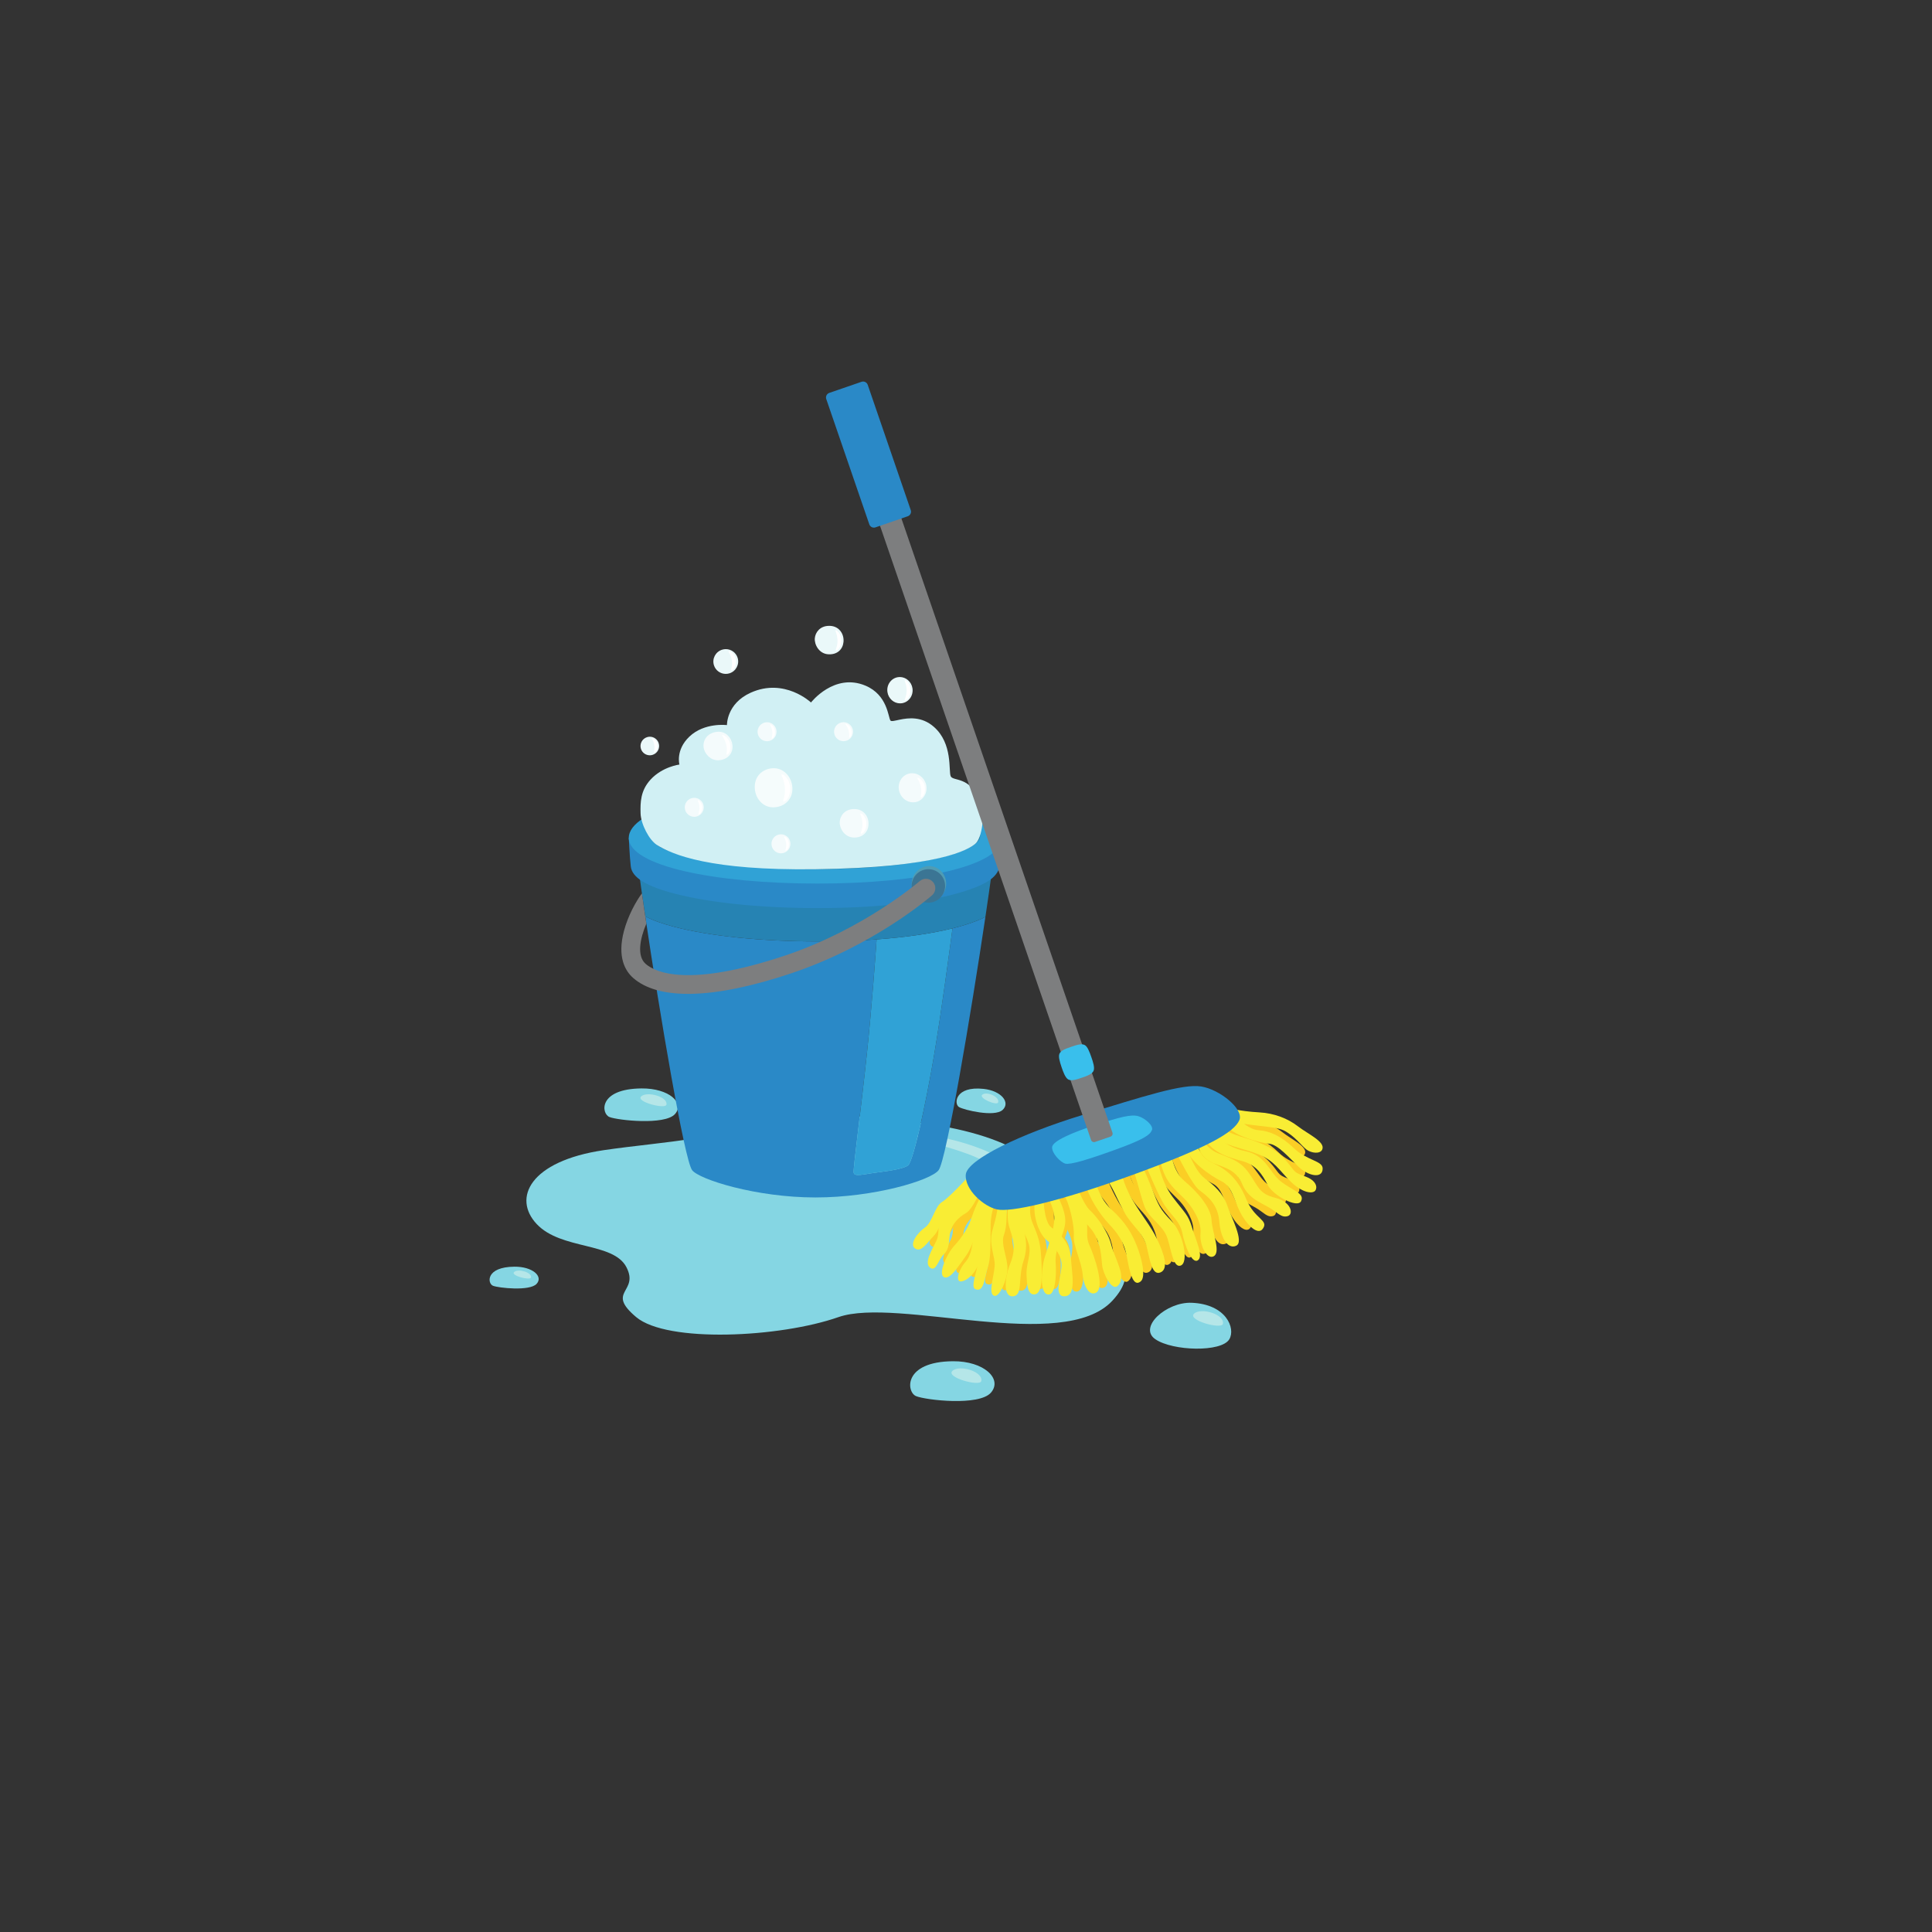 <svg xmlns="http://www.w3.org/2000/svg" xmlns:xlink="http://www.w3.org/1999/xlink" width="500" zoomAndPan="magnify" viewBox="0 0 375 375" height="500" preserveAspectRatio="xMidYMid meet" version="1.0"><rect x="0" y="0" width="375" height="375" fill="#333333" stroke="none"/><defs><clipPath id="e103917f0d"><path d="M 176.617 264.203 L 193.059 264.203 L 193.059 271.938 L 176.617 271.938 Z M 176.617 264.203 " clip-rule="nonzero"/></clipPath><clipPath id="cb2fde6a8c"><path d="M 237.688 215 L 256.727 215 L 256.727 223.777 L 237.688 223.777 Z M 237.688 215 " clip-rule="nonzero"/></clipPath><clipPath id="c2604438dc"><path d="M 238 216.488 L 256.727 216.488 L 256.727 228.164 L 238 228.164 Z M 238 216.488 " clip-rule="nonzero"/></clipPath></defs><g clip-path="url(#e103917f0d)"><path fill="#85d6e3" d="M 184.945 264.215 C 191 264.16 194.637 267.645 192.348 270.305 C 190.059 272.961 179.691 271.762 177.809 270.988 C 175.922 270.219 175.25 264.301 184.945 264.215 " fill-opacity="1" fill-rule="nonzero"/></g><path fill="#b5e6e8" d="M 190.465 268.078 C 190.227 269.18 183.551 267.387 184.852 266.102 C 186.156 264.816 190.867 266.191 190.465 268.078 " fill-opacity="1" fill-rule="nonzero"/><path fill="#85d6e3" d="M 238.609 259.949 C 237.086 262.508 227.637 262.25 224.258 259.949 C 220.883 257.648 226.371 252.684 231.273 252.867 C 237.992 253.121 239.875 257.824 238.609 259.949 " fill-opacity="1" fill-rule="nonzero"/><path fill="#b5e6e8" d="M 237.359 256.973 C 237.121 258.078 230.445 256.285 231.75 254.996 C 233.051 253.711 237.762 255.09 237.359 256.973 " fill-opacity="1" fill-rule="nonzero"/><path fill="#85d6e3" d="M 124.535 211.262 C 129.82 211.215 132.992 214.074 130.996 216.258 C 129 218.438 119.957 217.453 118.312 216.82 C 116.668 216.188 116.078 211.332 124.535 211.262 " fill-opacity="1" fill-rule="nonzero"/><path fill="#b5e6e8" d="M 129.352 214.43 C 129.145 215.336 123.32 213.863 124.457 212.809 C 125.594 211.754 129.703 212.883 129.352 214.43 " fill-opacity="1" fill-rule="nonzero"/><path fill="#85d6e3" d="M 99.848 245.863 C 103.371 245.836 105.488 247.742 104.156 249.195 C 102.824 250.652 96.793 249.996 95.695 249.57 C 94.598 249.148 94.207 245.91 99.848 245.863 " fill-opacity="1" fill-rule="nonzero"/><path fill="#b5e6e8" d="M 103.059 247.977 C 102.922 248.582 99.035 247.602 99.793 246.898 C 100.555 246.191 103.293 246.949 103.059 247.977 " fill-opacity="1" fill-rule="nonzero"/><path fill="#85d6e3" d="M 190.918 211.352 C 194.414 211.727 196.168 214.031 194.59 215.449 C 193.008 216.871 187.152 215.461 186.141 214.879 C 185.133 214.297 185.324 210.75 190.918 211.352 " fill-opacity="1" fill-rule="nonzero"/><path fill="#b5e6e8" d="M 193.723 214.008 C 193.477 214.645 189.805 213.137 190.684 212.461 C 191.559 211.789 194.137 212.922 193.723 214.008 " fill-opacity="1" fill-rule="nonzero"/><path fill="#85d6e3" d="M 176.035 217.672 C 155.141 215.723 144.086 213.012 143.77 216.992 C 143.453 220.977 128.398 221.582 117.16 223.25 C 102.855 225.375 99.434 232.547 104.18 237.594 C 108.93 242.637 119.059 241.055 121.59 245.965 C 124.121 250.871 117.477 250.605 123.488 255.652 C 129.504 260.699 151.344 259.637 162.738 255.652 C 174.133 251.668 206.375 262.758 215.914 252.465 C 226.996 240.516 197.887 238.242 201.672 233.078 C 206.734 226.172 194.336 219.383 176.035 217.672 " fill-opacity="1" fill-rule="nonzero"/><path fill="#b5e6e8" d="M 196.918 227.324 C 197.855 230.605 194.645 231.496 193.23 230.75 C 191 229.57 192.965 228.715 192.844 227.324 C 192.516 223.594 171.004 219.832 173.695 219.832 C 185.043 219.84 196.145 224.621 196.918 227.324 " fill-opacity="1" fill-rule="nonzero"/><path fill="#2a89c7" d="M 158.828 182.734 C 162.797 182.734 166.598 182.598 170.148 182.34 C 169.953 185.238 169.246 195.109 168.297 204.176 C 167.168 214.953 165.605 226.602 165.691 227.555 C 165.777 228.512 167.602 227.902 170.383 227.555 C 173.16 227.207 175.625 226.766 176.289 226.164 C 177.242 225.297 179.59 215.004 181.324 204.699 C 182.75 196.25 184.348 184.246 184.879 180.195 C 185.867 179.949 186.793 179.688 187.652 179.41 C 189.117 178.938 190.309 178.473 191.266 177.977 C 188.477 196.738 183.688 225.129 182.191 227.121 C 180.719 229.09 169.688 232.426 158.266 232.426 C 146.758 232.426 135.688 228.926 134.336 227.121 C 132.84 225.125 128.031 196.613 125.246 177.855 C 126.648 178.613 128.578 179.301 131.062 179.945 C 137.82 181.691 147.801 182.734 158.828 182.734 " fill-opacity="1" fill-rule="nonzero"/><path fill="#30a2d6" d="M 176.289 226.164 C 175.625 226.766 173.16 227.207 170.383 227.555 C 167.602 227.902 165.777 228.512 165.691 227.555 C 165.605 226.602 167.168 214.953 168.297 204.176 C 169.246 195.109 169.953 185.238 170.148 182.34 C 175.836 181.926 180.867 181.195 184.879 180.195 C 184.348 184.246 182.75 196.25 181.324 204.699 C 179.59 215.004 177.242 225.297 176.289 226.164 " fill-opacity="1" fill-rule="nonzero"/><path fill="#2683b3" d="M 192.535 169.098 C 192.195 171.617 191.762 174.648 191.266 177.977 C 190.309 178.473 189.117 178.938 187.652 179.41 C 186.793 179.688 185.867 179.949 184.879 180.195 C 180.867 181.195 175.836 181.926 170.148 182.34 C 166.598 182.598 162.797 182.734 158.828 182.734 C 147.801 182.734 137.82 181.691 131.062 179.945 C 128.578 179.301 126.648 178.613 125.246 177.855 C 124.758 174.574 124.332 171.59 123.996 169.098 L 192.535 169.098 " fill-opacity="1" fill-rule="nonzero"/><path fill="#2a89c7" d="M 122.438 168.195 C 122.699 170.371 125.492 172.035 131.023 173.473 C 137.75 175.219 147.688 176.262 158.664 176.262 C 170.5 176.262 180.871 175.051 187.363 172.938 C 191.84 171.48 193.789 170.109 194.137 167.719 C 194.379 166.047 194.465 162.625 194.465 162.625 L 122.047 162.625 C 122.047 162.625 122.215 166.344 122.438 168.195 " fill-opacity="1" fill-rule="nonzero"/><path fill="#30a2d6" d="M 122.047 162.625 C 122.047 157.207 138.258 152.812 158.258 152.812 C 178.254 152.812 194.465 157.207 194.465 162.625 C 194.465 168.043 178.656 171.5 158.656 171.5 C 138.656 171.5 122.047 168.043 122.047 162.625 " fill-opacity="1" fill-rule="nonzero"/><path fill="#23799b" d="M 126.262 162.199 C 126.262 158.602 140.586 155.684 158.258 155.684 C 175.926 155.684 190.254 158.602 190.254 162.199 C 190.254 165.801 175.926 168.719 158.258 168.719 C 140.586 168.719 126.262 165.801 126.262 162.199 " fill-opacity="1" fill-rule="nonzero"/><path fill="#4f9cb4" d="M 177.016 170.922 C 177.375 169.047 179.141 167.809 180.953 168.16 C 182.766 168.512 183.945 170.312 183.582 172.188 C 183.223 174.062 181.457 175.297 179.645 174.949 C 177.832 174.598 176.652 172.793 177.016 170.922 " fill-opacity="1" fill-rule="nonzero"/><path fill="#3b7594" d="M 176.949 171.961 C 176.949 170.164 178.402 168.711 180.199 168.711 C 181.992 168.711 183.445 170.164 183.445 171.961 C 183.445 173.754 181.992 175.211 180.199 175.211 C 178.402 175.211 176.949 173.754 176.949 171.961 " fill-opacity="1" fill-rule="nonzero"/><path fill="#7d7e7f" d="M 133.559 192.91 C 133.758 192.91 133.961 192.91 134.164 192.906 C 139.445 192.809 145.996 191.461 153.633 188.902 C 169.602 183.547 180.461 174.168 180.918 173.773 C 181.676 173.109 181.754 171.957 181.094 171.195 C 180.43 170.438 179.281 170.359 178.52 171.02 C 178.414 171.113 167.723 180.328 152.473 185.441 C 133.562 191.781 127.188 188.711 125.328 187.094 C 123.586 185.586 124.199 182.223 125.457 179.273 C 125.457 179.273 125.305 178.199 125.141 177.145 C 124.973 176.031 124.594 173.395 124.594 173.395 C 123.406 175.023 121.91 177.715 121.121 180.66 C 119.754 185.773 121.355 188.48 122.938 189.855 C 125.277 191.883 128.852 192.91 133.559 192.91 " fill-opacity="1" fill-rule="nonzero"/><path fill="#d1f0f4" d="M 167.992 133.086 C 161.922 130.531 157.414 136.352 157.414 136.352 C 157.414 136.352 152.285 131.492 145.715 134.449 C 140.988 136.578 141.102 140.742 141.102 140.742 C 141.102 140.742 136.73 140.172 133.789 142.996 C 131.09 145.586 131.875 148.398 131.875 148.398 C 131.875 148.398 128.566 148.805 126.262 151.332 C 124.324 153.453 124.273 155.734 124.336 157.891 C 124.398 159.996 126.043 163.102 127.512 164.012 C 130.562 165.902 137.781 168.988 158.258 168.719 C 182.395 168.402 187.945 164.91 189.297 163.785 C 190.648 162.66 191.305 157.914 190.156 155.266 C 188.129 150.609 184.98 151.688 184.531 150.664 C 184.082 149.637 184.98 144.348 181.266 141.082 C 178.898 138.996 176.297 139.344 174.609 139.691 C 173.656 139.891 172.992 140.086 172.828 139.844 C 172.379 139.168 172.266 134.891 167.992 133.086 " fill-opacity="1" fill-rule="nonzero"/><path fill="#f5fcfc" d="M 150.078 156.703 C 150.016 156.703 149.957 156.703 149.895 156.699 C 147.926 156.617 146.402 154.758 146.5 152.547 C 146.59 150.406 148.289 149.113 150.188 149.113 C 150.246 149.113 150.305 149.113 150.367 149.117 C 152.336 149.199 153.895 151.086 153.801 153.297 C 153.711 155.438 151.98 156.703 150.078 156.703 " fill-opacity="1" fill-rule="nonzero"/><path fill="#ffffff" d="M 153.375 152.82 C 153.266 151.199 152.027 150.219 151.73 150.316 C 151.473 150.402 152.145 150.938 152.348 152.832 C 152.516 154.391 151.844 155.488 152.043 155.586 C 152.379 155.746 153.504 154.766 153.375 152.82 " fill-opacity="1" fill-rule="nonzero"/><path fill="#eaf8f9" d="M 161.023 127.004 C 160.906 127.004 160.789 127 160.664 126.988 C 158.938 126.824 158.043 125.082 158.156 123.871 C 158.254 122.781 159.125 121.477 160.941 121.477 C 161.02 121.477 161.102 121.48 161.184 121.484 C 162.918 121.59 163.867 123.086 163.723 124.605 C 163.59 126.02 162.555 127.004 161.023 127.004 " fill-opacity="1" fill-rule="nonzero"/><path fill="#ffffff" d="M 163.32 124.258 C 163.301 123.055 162.422 122.281 162.199 122.34 C 162.004 122.395 162.48 122.816 162.559 124.23 C 162.625 125.391 162.086 126.18 162.23 126.258 C 162.469 126.391 163.344 125.707 163.32 124.258 " fill-opacity="1" fill-rule="nonzero"/><path fill="#eaf8f9" d="M 174.707 136.523 C 173.508 136.523 172.449 135.613 172.254 134.34 C 172.039 132.945 172.953 131.645 174.293 131.438 C 174.414 131.422 174.535 131.41 174.652 131.41 C 175.852 131.41 176.914 132.324 177.109 133.594 C 177.324 134.992 176.41 136.289 175.07 136.496 C 174.949 136.516 174.828 136.523 174.707 136.523 " fill-opacity="1" fill-rule="nonzero"/><path fill="#ffffff" d="M 176.734 133.938 C 176.73 132.742 175.863 131.961 175.641 132.02 C 175.449 132.07 175.918 132.496 175.98 133.902 C 176.031 135.055 175.488 135.832 175.629 135.914 C 175.867 136.047 176.742 135.379 176.734 133.938 " fill-opacity="1" fill-rule="nonzero"/><path fill="#f4fbfc" d="M 177.227 155.734 C 176.086 155.734 175 154.973 174.594 153.773 C 174.09 152.289 174.816 150.695 176.223 150.219 C 176.492 150.125 176.773 150.082 177.047 150.082 C 178.188 150.082 179.273 150.844 179.68 152.039 C 180.184 153.527 179.457 155.117 178.051 155.598 C 177.781 155.691 177.504 155.734 177.227 155.734 " fill-opacity="1" fill-rule="nonzero"/><path fill="#ffffff" d="M 179.484 152.645 C 179.273 151.477 178.293 150.867 178.09 150.965 C 177.906 151.047 178.438 151.379 178.742 152.738 C 178.992 153.855 178.598 154.707 178.746 154.762 C 179.004 154.852 179.742 154.047 179.484 152.645 " fill-opacity="1" fill-rule="nonzero"/><path fill="#f4fbfc" d="M 163.734 143.867 C 163.027 143.867 162.352 143.457 162.047 142.766 C 161.637 141.832 162.059 140.746 162.992 140.336 C 163.234 140.23 163.484 140.18 163.73 140.18 C 164.441 140.18 165.117 140.594 165.418 141.281 C 165.828 142.215 165.406 143.301 164.473 143.711 C 164.234 143.816 163.98 143.867 163.734 143.867 " fill-opacity="1" fill-rule="nonzero"/><path fill="#ffffff" d="M 165.223 141.637 C 165.004 140.828 164.273 140.457 164.137 140.535 C 164.012 140.605 164.41 140.809 164.707 141.746 C 164.949 142.52 164.723 143.145 164.832 143.176 C 165.02 143.223 165.488 142.609 165.223 141.637 " fill-opacity="1" fill-rule="nonzero"/><path fill="#eaf8f9" d="M 140.863 130.801 C 139.848 130.801 138.902 130.152 138.578 129.133 C 138.172 127.867 138.875 126.516 140.141 126.113 C 140.387 126.035 140.637 125.996 140.879 125.996 C 141.898 125.996 142.844 126.648 143.168 127.664 C 143.57 128.93 142.871 130.281 141.602 130.688 C 141.355 130.766 141.109 130.801 140.863 130.801 " fill-opacity="1" fill-rule="nonzero"/><path fill="#ffffff" d="M 142.844 128.02 C 142.68 126.875 141.66 126.289 141.434 126.383 C 141.234 126.469 141.789 126.789 142.043 128.121 C 142.25 129.215 141.781 130.059 141.941 130.109 C 142.211 130.191 143.047 129.395 142.844 128.02 " fill-opacity="1" fill-rule="nonzero"/><path fill="#eaf8f9" d="M 126.125 146.602 C 125.359 146.602 124.652 146.113 124.406 145.352 C 124.105 144.402 124.633 143.387 125.582 143.086 C 125.766 143.027 125.953 142.996 126.137 142.996 C 126.898 142.996 127.609 143.484 127.852 144.25 C 128.156 145.199 127.629 146.211 126.676 146.516 C 126.492 146.574 126.309 146.602 126.125 146.602 " fill-opacity="1" fill-rule="nonzero"/><path fill="#ffffff" d="M 127.609 144.516 C 127.484 143.656 126.719 143.215 126.551 143.289 C 126.402 143.352 126.816 143.59 127.008 144.59 C 127.164 145.414 126.812 146.047 126.934 146.082 C 127.137 146.145 127.762 145.547 127.609 144.516 " fill-opacity="1" fill-rule="nonzero"/><path fill="#f4fbfc" d="M 151.582 165.629 C 150.758 165.629 150.004 165.066 149.797 164.23 C 149.551 163.242 150.152 162.242 151.141 161.996 C 151.289 161.961 151.438 161.941 151.586 161.941 C 152.41 161.941 153.164 162.504 153.371 163.344 C 153.617 164.328 153.016 165.328 152.027 165.574 C 151.879 165.609 151.73 165.629 151.582 165.629 " fill-opacity="1" fill-rule="nonzero"/><path fill="#ffffff" d="M 153.117 163.656 C 153.039 162.82 152.387 162.332 152.234 162.387 C 152.102 162.434 152.457 162.703 152.59 163.68 C 152.699 164.484 152.367 165.059 152.473 165.105 C 152.648 165.184 153.215 164.66 153.117 163.656 " fill-opacity="1" fill-rule="nonzero"/><path fill="#f4fbfc" d="M 134.754 158.543 C 133.891 158.543 133.121 157.934 132.949 157.055 C 132.754 156.055 133.406 155.086 134.402 154.891 C 134.523 154.867 134.641 154.859 134.758 154.859 C 135.621 154.859 136.391 155.469 136.562 156.348 C 136.758 157.348 136.105 158.312 135.109 158.508 C 134.988 158.531 134.871 158.543 134.754 158.543 " fill-opacity="1" fill-rule="nonzero"/><path fill="#ffffff" d="M 136.297 156.648 C 136.258 155.812 135.629 155.289 135.477 155.336 C 135.34 155.379 135.684 155.664 135.766 156.645 C 135.836 157.453 135.477 158.012 135.578 158.062 C 135.746 158.152 136.34 157.66 136.297 156.648 " fill-opacity="1" fill-rule="nonzero"/><path fill="#f4fbfc" d="M 148.883 143.871 C 148.074 143.871 147.332 143.336 147.105 142.516 C 146.84 141.535 147.414 140.52 148.398 140.254 C 148.559 140.207 148.723 140.188 148.883 140.188 C 149.695 140.188 150.434 140.723 150.66 141.543 C 150.93 142.523 150.352 143.539 149.371 143.805 C 149.207 143.852 149.043 143.871 148.883 143.871 " fill-opacity="1" fill-rule="nonzero"/><path fill="#ffffff" d="M 150.414 141.863 C 150.316 141.031 149.648 140.559 149.5 140.617 C 149.367 140.668 149.73 140.926 149.887 141.898 C 150.016 142.699 149.699 143.285 149.805 143.328 C 149.98 143.402 150.535 142.867 150.414 141.863 " fill-opacity="1" fill-rule="nonzero"/><path fill="#f4fbfc" d="M 165.852 162.566 C 165.754 162.566 165.656 162.562 165.559 162.555 C 163.824 162.418 162.902 160.691 162.992 159.48 C 163.074 158.375 163.941 157.035 165.805 157.035 C 165.863 157.035 165.922 157.039 165.98 157.039 C 167.719 157.117 168.691 158.594 168.574 160.117 C 168.465 161.551 167.422 162.566 165.852 162.566 " fill-opacity="1" fill-rule="nonzero"/><path fill="#ffffff" d="M 168.164 159.777 C 168.125 158.574 167.23 157.816 167.008 157.879 C 166.816 157.938 167.301 158.352 167.402 159.762 C 167.488 160.922 166.965 161.719 167.109 161.793 C 167.352 161.922 168.211 161.227 168.164 159.777 " fill-opacity="1" fill-rule="nonzero"/><path fill="#f4fbfc" d="M 139.359 147.574 C 137.809 147.574 136.707 146.184 136.562 145.055 C 136.418 143.926 137.035 142.379 139 142.066 C 139.16 142.039 139.316 142.027 139.469 142.027 C 140.941 142.027 141.984 143.188 142.156 144.559 C 142.348 146.074 141.414 147.336 139.691 147.551 C 139.578 147.566 139.469 147.574 139.359 147.574 " fill-opacity="1" fill-rule="nonzero"/><path fill="#ffffff" d="M 141.688 144.309 C 141.406 143.137 140.379 142.574 140.176 142.68 C 140 142.777 140.555 143.086 140.941 144.445 C 141.254 145.566 140.902 146.453 141.059 146.496 C 141.324 146.574 142.023 145.719 141.688 144.309 " fill-opacity="1" fill-rule="nonzero"/><path fill="#fbce25" d="M 194.977 250.438 C 193.566 250.188 195.184 246.137 194.977 244.355 C 194.77 242.574 193.945 240.789 194.617 238.484 C 195.285 236.176 195.711 234.078 195.496 232.926 C 195.285 231.773 197.453 231.98 197.246 233.766 C 197.039 235.547 197.246 237.75 196.625 239.426 C 196.008 241.105 197.375 243.727 197.258 245.719 C 197.141 247.711 195.848 250.59 194.977 250.438 " fill-opacity="1" fill-rule="nonzero"/><path fill="#fbce25" d="M 247.156 236.012 C 245.984 236.402 245.332 235.336 243.684 234.395 C 242.031 233.449 240.141 232.715 239.109 230.41 C 238.078 228.102 236.977 227.551 234.191 226.566 C 231.41 225.586 231.098 223.07 231.098 223.07 L 232.027 222.203 C 232.027 222.203 232.75 223.801 234.711 224.641 C 236.668 225.48 238.629 225.898 240.277 228.312 C 241.93 230.723 242.031 231.98 244.918 232.715 C 247.809 233.449 248.184 235.668 247.156 236.012 " fill-opacity="1" fill-rule="nonzero"/><path fill="#fbce25" d="M 228.004 244.984 C 226.805 245.289 226.457 242.469 225.734 240.055 C 225.012 237.645 222.434 236.492 221.609 234.184 C 220.785 231.875 219.168 227.547 218.445 226.672 C 217.723 225.793 220.578 225.48 220.578 225.48 C 220.578 225.48 221.938 228.312 223.012 231.141 C 224.086 233.973 224.395 234.812 226.457 236.91 C 228.52 239.008 229.652 244.566 228.004 244.984 " fill-opacity="1" fill-rule="nonzero"/><path fill="#fbce25" d="M 227.055 245.285 C 225.742 246.352 225.129 243.801 224.613 240.863 C 224.098 237.93 222.758 236.355 221.312 234.781 C 219.867 233.211 217.805 230.168 217.184 227.441 C 216.566 224.715 218.762 225.867 218.762 225.867 C 218.762 225.867 219.195 229.816 221.828 232.246 C 224.461 234.672 225.539 236.719 226.367 238.816 C 227.191 240.914 228.086 244.449 227.055 245.285 " fill-opacity="1" fill-rule="nonzero"/><path fill="#fbce25" d="M 252.035 231.402 C 251.555 232.062 249.648 231.805 247.586 229.711 C 245.52 227.613 244.715 226.004 241.93 224.852 C 239.145 223.699 235.43 223.277 233.367 221.18 C 231.305 219.082 234.504 219.609 234.504 219.609 C 234.504 219.609 236.262 220.867 238.629 221.602 C 241 222.336 244.301 223.277 246.363 225.48 C 248.426 227.684 247.832 228.023 250.102 228.801 C 252.371 229.578 252.398 230.906 252.035 231.402 " fill-opacity="1" fill-rule="nonzero"/><path fill="#fbce25" d="M 253.273 223.977 C 252.91 224.848 251.312 224.641 250.453 223.977 C 249.594 223.312 248.324 221.461 246.398 220.516 C 244.473 219.574 239.141 219.816 237.012 218.594 C 234.879 217.371 236.562 216.43 236.562 216.43 C 236.562 216.43 238.328 217.051 242.098 217.266 C 244.711 217.418 247.121 218.352 248.941 219.781 C 250.762 221.215 253.859 222.578 253.273 223.977 " fill-opacity="1" fill-rule="nonzero"/><path fill="#fbce25" d="M 206.816 250.508 C 205.082 250.676 206.055 247.465 206.273 245.367 C 206.492 243.27 205.188 241.523 203.938 240.332 C 202.684 239.145 201.598 235.512 202.25 232.785 C 202.902 230.059 204.895 231.438 204.895 231.438 C 204.895 231.438 203.973 237.855 205.223 238.934 C 206.477 240.008 207.578 240.754 207.742 243.617 C 207.906 246.484 208.609 250.332 206.816 250.508 " fill-opacity="1" fill-rule="nonzero"/><path fill="#fbce25" d="M 214.41 249.844 C 213.238 250.52 212.207 248.863 212 246.559 C 211.797 244.25 210.281 241.312 210.422 239.637 C 210.559 237.957 209.734 233.625 208.496 231.879 C 207.258 230.129 210.422 229.711 210.422 229.711 C 210.422 229.711 212.141 233.363 212.621 236.012 C 213.102 238.656 212.414 239.516 213.238 241.359 C 214.066 243.203 216.012 248.91 214.41 249.844 " fill-opacity="1" fill-rule="nonzero"/><path fill="#fbce25" d="M 198.266 250.516 C 196.414 250.688 196.754 247.117 197.785 244.531 C 198.816 241.941 198.316 240.277 197.602 238.07 C 196.891 235.859 197.656 232.207 197.656 232.207 L 199.57 232.207 C 199.57 232.207 198.953 234.953 199.57 236.77 C 200.191 238.586 201.152 240.965 200.121 244.109 C 199.09 247.258 200.051 250.348 198.266 250.516 " fill-opacity="1" fill-rule="nonzero"/><path fill="#fbce25" d="M 237.977 241.363 C 236.629 242.039 235.219 240.301 234.957 237.02 C 234.691 233.742 232.629 232.449 231.41 231.332 C 228.5 228.672 227.465 224.848 227.465 224.848 L 229.176 223.707 C 229.176 223.707 230.543 227.789 232.289 229.129 C 234.035 230.465 235.613 231.867 236.336 234.008 C 237.059 236.152 239.422 240.645 237.977 241.363 " fill-opacity="1" fill-rule="nonzero"/><path fill="#fbce25" d="M 186.23 247.117 C 184.629 247.008 186.371 242.941 187.812 241.359 C 189.258 239.777 190.355 237.977 190.977 236.012 C 191.594 234.043 193.176 231.109 193.176 231.109 L 194.621 231.879 C 194.621 231.879 192.832 235.652 192.215 237.398 C 191.594 239.148 191.098 241.523 189.832 243.27 C 188.57 245.02 187.262 247.188 186.23 247.117 " fill-opacity="1" fill-rule="nonzero"/><path fill="#fbce25" d="M 185.594 235.844 C 184.582 237.613 185.336 238.953 184.582 240.539 C 183.824 242.125 182.379 244.477 183.48 245.328 C 184.582 246.18 184.926 243.875 185.957 242.895 C 186.988 241.914 186.781 240.586 187.059 239.051 C 187.332 237.512 188.551 236.223 189.832 235.504 C 191.113 234.785 192.488 231.289 192.488 231.289 L 191.25 229.711 C 191.25 229.711 189.668 232.34 188.43 233.598 C 187.195 234.855 186.262 234.672 185.594 235.844 " fill-opacity="1" fill-rule="nonzero"/><path fill="#fbce25" d="M 180.938 241.941 C 179.605 241.223 181.281 238.98 182.586 238.07 C 183.895 237.16 184.332 234.254 185.594 233.484 C 186.852 232.715 190.105 229.109 190.105 229.109 L 191.527 230.828 C 191.527 230.828 189.371 233.484 187.262 234.902 C 185.156 236.32 185.477 238.168 184.168 239.566 C 182.863 240.965 181.969 242.504 180.938 241.941 " fill-opacity="1" fill-rule="nonzero"/><path fill="#fbce25" d="M 189.121 247.816 C 187.902 248.062 188.48 245.789 189.832 244.25 C 191.184 242.711 191.047 239.777 191.527 237.609 C 192.008 235.441 193.762 232.574 193.762 232.574 L 194.945 233.281 C 194.945 233.281 193.383 236.434 193.246 238.07 C 193.105 239.707 193.039 241.453 192.488 243.621 C 191.938 245.789 190.496 247.535 189.121 247.816 " fill-opacity="1" fill-rule="nonzero"/><path fill="#fbce25" d="M 202.094 250.164 C 200.859 250.297 200.719 248.516 200.648 246.559 C 200.578 244.598 201.543 242.852 201.062 241.102 C 200.578 239.355 199.137 237.543 199.137 235.582 C 199.137 233.625 199.617 232.207 199.617 232.207 L 201.609 232.574 C 201.609 232.574 200.785 235.023 201.75 237.328 C 202.711 239.637 203.125 240.824 203.262 243.41 C 203.398 245.996 203.676 250 202.094 250.164 " fill-opacity="1" fill-rule="nonzero"/><path fill="#fbce25" d="M 209.047 250.688 C 207.816 250.828 207.672 248.898 207.602 246.773 C 207.535 244.652 208.496 242.758 208.016 240.863 C 207.535 238.969 206.09 237.004 206.09 234.879 C 206.09 232.754 206.57 231.219 206.57 231.219 L 208.566 231.617 C 208.566 231.617 207.738 234.273 208.703 236.773 C 209.664 239.273 210.078 240.562 210.215 243.363 C 210.352 246.168 210.629 250.508 209.047 250.688 " fill-opacity="1" fill-rule="nonzero"/><path fill="#fbce25" d="M 218.988 248.652 C 217.953 249.543 216.434 246.414 216.266 244.91 C 216.102 243.41 216.082 241.164 214.82 239.113 C 213.562 237.062 212.328 236.809 211.703 234.902 C 211.082 232.996 210.254 231.109 210.254 231.109 L 212.801 228.672 C 212.801 228.672 212.938 233.871 214.039 234.902 C 215.137 235.93 217.27 238.621 217.887 241.191 C 218.508 243.762 220.777 247.117 218.988 248.652 " fill-opacity="1" fill-rule="nonzero"/><path fill="#fbce25" d="M 222.82 246.98 C 221.375 247.559 220.984 244.887 220.422 242.438 C 219.863 239.992 217.664 238.457 216.562 236.359 C 215.465 234.258 213.262 231.59 211.953 230.023 C 210.648 228.457 214.719 228.105 214.719 228.105 C 214.719 228.105 215.297 230.207 217.074 233.285 C 218.855 236.359 221.059 238.473 222.25 240.98 C 223.441 243.488 224.402 246.352 222.82 246.98 " fill-opacity="1" fill-rule="nonzero"/><path fill="#fbce25" d="M 233.812 243.34 C 232.652 243.75 231.406 241.176 231.613 239.113 C 231.82 237.051 230.219 234.465 228.98 233.133 C 227.742 231.809 226.172 230.613 225.293 228.66 C 224.41 226.707 224.324 225.168 224.324 225.168 L 226.387 224.555 C 226.387 224.555 226.664 227.891 228.793 229.711 C 230.926 231.527 233.461 234.395 233.57 236.699 C 233.676 239.008 235.395 242.781 233.812 243.34 " fill-opacity="1" fill-rule="nonzero"/><path fill="#fbce25" d="M 242.695 238.309 C 241.789 239.609 239.73 237.492 238.629 235.242 C 237.527 232.996 237.234 230.66 235.328 229.711 C 233.422 228.758 229.621 226.09 229.07 223.703 C 228.52 221.32 230.719 221.668 230.719 221.668 C 230.719 221.668 230.871 225.066 233.57 226.301 C 236.27 227.535 238.238 229.219 239.738 232.926 C 241.242 236.629 243.812 236.699 242.695 238.309 " fill-opacity="1" fill-rule="nonzero"/><path fill="#fbce25" d="M 253.348 227.402 C 253.355 229.359 250.73 228.73 249.078 227.121 C 247.43 225.516 245.387 223.051 243.785 222.93 C 242.18 222.809 237.801 221.531 236.566 219.992 C 235.328 218.453 237.734 217.84 237.734 217.84 C 237.734 217.84 239.934 220.359 241.926 220.492 C 243.922 220.621 245.945 221.52 248.188 223.703 C 250.535 225.992 253.34 225.992 253.348 227.402 " fill-opacity="1" fill-rule="nonzero"/><path fill="#fbce25" d="M 249.492 233.344 C 248.828 234.633 244.539 232.297 243.578 230.41 C 242.617 228.523 241.535 226.766 239.039 226.074 C 236.543 225.383 233.059 224.398 232.098 221.25 C 231.133 218.105 233.266 220.492 233.266 220.492 C 233.266 220.492 235.723 223.488 239.512 224.258 C 243.305 225.027 243.785 228.031 245.848 229.711 C 247.91 231.387 250.25 231.875 249.492 233.344 " fill-opacity="1" fill-rule="nonzero"/><path fill="#fbce25" d="M 231.078 244.039 C 230.02 244.613 228.793 241.246 228.383 239.113 C 227.969 236.98 226.531 236.035 225.289 234.168 C 224.051 232.297 221.781 226.57 221.781 226.57 L 223.891 225.48 C 223.891 225.48 224.461 229.641 226.664 232.574 C 228.863 235.512 229.414 235.734 230.102 238.07 C 230.789 240.406 232.25 243.41 231.078 244.039 " fill-opacity="1" fill-rule="nonzero"/><path fill="#fbce25" d="M 205.828 231.727 C 205.828 231.727 207.617 234.75 207.547 236.98 C 207.48 239.215 205.633 241.859 205.828 244.391 C 206.027 246.918 205.707 249.992 204.742 250.172 C 202.871 250.52 203.258 245.465 203.902 243.41 C 204.551 241.355 205.566 238.41 205.594 236.402 C 205.621 234.395 204.012 231.809 204.012 231.809 L 205.828 231.727 " fill-opacity="1" fill-rule="nonzero"/><path fill="#fbce25" d="M 191.527 249.215 C 190.527 248.773 192.215 245.301 192.145 243.133 C 192.078 240.965 191.867 236.758 192.488 235.242 C 193.109 233.73 194.621 231.109 194.621 231.109 L 195.996 231.402 C 195.996 231.402 194.328 234.223 194.27 237.594 C 194.207 240.965 194.348 243.48 193.762 245.301 C 193.176 247.117 193.105 249.91 191.527 249.215 " fill-opacity="1" fill-rule="nonzero"/><path fill="#f9ed34" d="M 193.055 251.527 C 191.52 251.262 193.281 246.91 193.055 244.996 C 192.832 243.082 191.934 241.168 192.664 238.691 C 193.395 236.215 193.859 233.965 193.625 232.727 C 193.395 231.488 195.758 231.711 195.531 233.625 C 195.309 235.539 195.531 237.906 194.855 239.707 C 194.184 241.508 195.676 244.32 195.547 246.461 C 195.418 248.602 194.008 251.691 193.055 251.527 " fill-opacity="1" fill-rule="nonzero"/><path fill="#f9ed34" d="M 249.973 236.039 C 248.699 236.457 247.988 235.316 246.188 234.301 C 244.387 233.289 242.324 232.5 241.199 230.023 C 240.074 227.547 238.875 226.957 235.836 225.898 C 232.797 224.844 232.461 222.145 232.461 222.145 L 233.473 221.215 C 233.473 221.215 234.262 222.93 236.398 223.832 C 238.535 224.73 240.672 225.184 242.473 227.773 C 244.273 230.359 244.387 231.711 247.535 232.5 C 250.688 233.289 251.098 235.668 249.973 236.039 " fill-opacity="1" fill-rule="nonzero"/><path fill="#f9ed34" d="M 229.086 245.672 C 227.773 246 227.398 242.969 226.609 240.383 C 225.824 237.793 223.008 236.555 222.109 234.078 C 221.211 231.602 220.195 226.844 219.41 225.898 C 218.621 224.957 220.984 224.73 220.984 224.73 C 220.984 224.73 222.469 227.773 223.641 230.812 C 224.809 233.852 225.148 234.75 227.398 237.004 C 229.648 239.254 230.887 245.223 229.086 245.672 " fill-opacity="1" fill-rule="nonzero"/><path fill="#f9ed34" d="M 221.398 248.73 C 219.965 249.879 219.297 247.137 218.734 243.984 C 218.172 240.832 216.707 239.141 215.133 237.453 C 213.559 235.766 211.309 232.5 210.633 229.574 C 209.957 226.645 212.352 227.883 212.352 227.883 C 212.352 227.883 212.824 232.125 215.695 234.73 C 218.57 237.336 219.746 239.535 220.645 241.785 C 221.547 244.039 222.523 247.832 221.398 248.73 " fill-opacity="1" fill-rule="nonzero"/><path fill="#f9ed34" d="M 255.301 231.09 C 254.773 231.801 252.691 231.523 250.441 229.273 C 248.191 227.02 247.312 225.293 244.273 224.055 C 241.238 222.816 237.188 222.367 234.934 220.117 C 232.684 217.863 236.172 218.426 236.172 218.426 C 236.172 218.426 238.09 219.777 240.676 220.566 C 243.262 221.355 246.863 222.367 249.113 224.73 C 251.363 227.098 250.715 227.465 253.188 228.297 C 255.664 229.133 255.695 230.559 255.301 231.09 " fill-opacity="1" fill-rule="nonzero"/><g clip-path="url(#cb2fde6a8c)"><path fill="#f9ed34" d="M 256.648 223.117 C 256.254 224.051 254.512 223.832 253.574 223.117 C 252.637 222.406 251.25 220.418 249.148 219.402 C 247.047 218.391 241.234 218.652 238.91 217.34 C 236.586 216.027 238.422 215.012 238.422 215.012 C 238.422 215.012 240.348 215.68 244.461 215.914 C 247.309 216.074 249.938 217.074 251.922 218.613 C 253.91 220.152 257.289 221.617 256.648 223.117 " fill-opacity="1" fill-rule="nonzero"/></g><path fill="#f9ed34" d="M 206.715 251.602 C 204.551 251.781 205.766 248.336 206.035 246.086 C 206.309 243.832 204.68 241.957 203.125 240.68 C 201.562 239.402 200.211 235.5 201.023 232.574 C 201.836 229.648 202.512 231.953 202.512 231.953 C 202.512 231.953 202.512 237.09 204.07 238.246 C 205.629 239.402 207.664 241.129 207.867 244.207 C 208.07 247.285 208.949 251.418 206.715 251.602 " fill-opacity="1" fill-rule="nonzero"/><path fill="#f9ed34" d="M 212.77 250.891 C 211.496 251.617 210.371 249.84 210.145 247.359 C 209.922 244.883 208.27 241.73 208.422 239.93 C 208.57 238.129 207.672 233.477 206.32 231.602 C 204.969 229.723 208.422 229.273 208.422 229.273 C 208.422 229.273 210.297 233.199 210.82 236.039 C 211.348 238.879 210.594 239.801 211.496 241.781 C 212.395 243.758 214.52 249.891 212.77 250.891 " fill-opacity="1" fill-rule="nonzero"/><path fill="#f9ed34" d="M 196.645 251.609 C 194.625 251.797 194.996 247.961 196.117 245.184 C 197.242 242.406 196.699 240.621 195.922 238.25 C 195.145 235.879 195.98 231.957 195.98 231.957 L 198.07 231.957 C 198.07 231.957 197.395 234.902 198.07 236.855 C 198.746 238.805 199.793 241.355 198.668 244.734 C 197.543 248.113 198.594 251.434 196.645 251.609 " fill-opacity="1" fill-rule="nonzero"/><path fill="#f9ed34" d="M 239.965 241.785 C 238.496 242.512 236.953 240.641 236.668 237.121 C 236.383 233.602 234.23 232.094 232.797 231.016 C 231.363 229.938 228.5 224.055 228.5 224.055 L 230.363 222.824 C 230.363 222.824 231.855 227.211 233.762 228.648 C 235.664 230.082 237.383 231.59 238.172 233.891 C 238.961 236.188 241.539 241.012 239.965 241.785 " fill-opacity="1" fill-rule="nonzero"/><path fill="#f9ed34" d="M 183.52 247.961 C 181.77 247.844 183.668 243.48 185.242 241.781 C 186.816 240.082 188.02 238.152 188.691 236.039 C 189.367 233.926 191.094 230.773 191.094 230.773 L 192.668 231.602 C 192.668 231.602 190.719 235.652 190.043 237.527 C 189.367 239.406 188.824 241.957 187.445 243.832 C 186.066 245.711 184.645 248.039 183.52 247.961 " fill-opacity="1" fill-rule="nonzero"/><path fill="#f9ed34" d="M 182.82 235.859 C 181.719 237.758 182.543 239.199 181.719 240.902 C 180.891 242.605 179.316 245.129 180.516 246.043 C 181.719 246.957 182.094 244.48 183.219 243.43 C 184.344 242.379 184.117 240.953 184.418 239.301 C 184.719 237.648 186.047 236.266 187.445 235.492 C 188.844 234.723 190.344 230.969 190.344 230.969 L 188.992 229.273 C 188.992 229.273 187.27 232.098 185.918 233.449 C 184.566 234.797 183.555 234.602 182.82 235.859 " fill-opacity="1" fill-rule="nonzero"/><path fill="#f9ed34" d="M 177.742 242.406 C 176.289 241.633 178.117 239.227 179.543 238.25 C 180.969 237.273 181.449 234.152 182.82 233.324 C 184.191 232.5 187.742 228.625 187.742 228.625 L 189.293 230.473 C 189.293 230.473 186.941 233.324 184.645 234.848 C 182.344 236.371 182.691 238.355 181.266 239.855 C 179.844 241.355 178.867 243.008 177.742 242.406 " fill-opacity="1" fill-rule="nonzero"/><path fill="#f9ed34" d="M 186.668 248.711 C 185.344 248.977 185.973 246.535 187.445 244.883 C 188.918 243.234 188.77 240.082 189.293 237.754 C 189.816 235.426 191.734 232.352 191.734 232.352 L 193.023 233.105 C 193.023 233.105 191.32 236.492 191.168 238.25 C 191.02 240.004 190.941 241.883 190.344 244.211 C 189.742 246.535 188.168 248.414 186.668 248.711 " fill-opacity="1" fill-rule="nonzero"/><path fill="#f9ed34" d="M 200.82 251.234 C 199.477 251.375 199.32 249.465 199.246 247.359 C 199.168 245.262 200.219 243.383 199.695 241.508 C 199.168 239.629 197.594 237.684 197.594 235.578 C 197.594 233.477 198.121 231.957 198.121 231.957 L 200.293 232.352 C 200.293 232.352 199.395 234.977 200.445 237.453 C 201.496 239.93 201.945 241.207 202.094 243.984 C 202.246 246.762 202.543 251.059 200.82 251.234 " fill-opacity="1" fill-rule="nonzero"/><path fill="#f9ed34" d="M 216.895 249.613 C 215.766 250.57 214.105 247.207 213.926 245.594 C 213.746 243.984 213.723 241.57 212.352 239.367 C 210.977 237.168 209.633 236.895 208.949 234.848 C 208.27 232.801 207.371 230.773 207.371 230.773 L 208.949 230.023 C 208.949 230.023 210.297 233.742 211.496 234.848 C 212.695 235.953 215.02 238.84 215.695 241.598 C 216.371 244.359 218.848 247.961 216.895 249.613 " fill-opacity="1" fill-rule="nonzero"/><path fill="#f9ed34" d="M 225.223 246.984 C 223.645 247.602 223.215 244.734 222.605 242.105 C 221.996 239.48 219.664 237.797 218.395 235.578 C 216.695 232.605 215.996 230.305 214.57 228.625 C 213.145 226.945 217.629 227.098 217.629 227.098 C 217.629 227.098 217.816 229.496 219.758 232.801 C 221.695 236.102 223.301 237.848 224.598 240.539 C 225.898 243.234 226.945 246.309 225.223 246.984 " fill-opacity="1" fill-rule="nonzero"/><path fill="#f9ed34" d="M 235.422 243.91 C 234.156 244.348 232.797 241.582 233.023 239.367 C 233.246 237.152 231.5 234.375 230.148 232.949 C 228.801 231.523 227.086 230.246 226.125 228.148 C 225.164 226.051 225.07 224.395 225.07 224.395 L 227.32 223.738 C 227.32 223.738 227.621 227.32 229.945 229.273 C 232.273 231.223 235.039 234.301 235.156 236.777 C 235.273 239.254 237.148 243.309 235.422 243.91 " fill-opacity="1" fill-rule="nonzero"/><path fill="#f9ed34" d="M 245.109 238.504 C 244.125 239.902 241.879 237.629 240.676 235.215 C 239.473 232.801 239.152 230.293 237.074 229.273 C 234.996 228.254 230.848 225.387 230.246 222.824 C 229.648 220.266 232.047 220.641 232.047 220.641 C 232.047 220.641 232.215 224.289 235.156 225.613 C 238.098 226.941 240.246 228.746 241.887 232.727 C 243.523 236.703 246.332 236.777 245.109 238.504 " fill-opacity="1" fill-rule="nonzero"/><g clip-path="url(#c2604438dc)"><path fill="#f9ed34" d="M 256.727 226.797 C 256.738 228.898 253.875 228.223 252.074 226.496 C 250.273 224.77 248.047 222.121 246.297 221.992 C 244.551 221.863 239.773 220.492 238.422 218.84 C 237.074 217.188 239.699 216.527 239.699 216.527 C 239.699 216.527 242.098 219.234 244.273 219.375 C 246.449 219.516 248.652 220.48 251.098 222.824 C 253.664 225.285 256.719 225.281 256.727 226.797 " fill-opacity="1" fill-rule="nonzero"/></g><path fill="#f9ed34" d="M 252.523 233.176 C 251.801 234.559 247.125 232.051 246.074 230.023 C 245.023 227.996 243.848 226.113 241.125 225.371 C 238.402 224.625 234.598 223.566 233.547 220.191 C 232.496 216.812 234.824 219.375 234.824 219.375 C 234.824 219.375 237.504 222.594 241.641 223.418 C 245.773 224.242 246.301 227.473 248.551 229.273 C 250.801 231.074 253.352 231.602 252.523 233.176 " fill-opacity="1" fill-rule="nonzero"/><path fill="#f9ed34" d="M 232.441 244.66 C 231.281 245.273 229.945 241.66 229.496 239.367 C 229.047 237.078 227.477 236.066 226.125 234.059 C 224.77 232.051 222.297 225.898 222.297 225.898 L 224.598 224.73 C 224.598 224.73 225.223 229.199 227.621 232.352 C 230.023 235.504 230.621 235.742 231.371 238.25 C 232.121 240.758 233.715 243.984 232.441 244.66 " fill-opacity="1" fill-rule="nonzero"/><path fill="#f9ed34" d="M 204.895 231.438 C 204.895 231.438 206.844 234.684 206.77 237.082 C 206.695 239.48 204.68 242.32 204.895 245.035 C 205.109 247.75 204.762 251.051 203.711 251.242 C 201.668 251.617 202.09 246.188 202.797 243.984 C 203.5 241.777 204.609 238.617 204.641 236.457 C 204.672 234.301 202.914 231.527 202.914 231.527 L 204.895 231.438 " fill-opacity="1" fill-rule="nonzero"/><path fill="#f9ed34" d="M 189.293 250.215 C 188.207 249.742 190.043 246.012 189.969 243.684 C 189.895 241.355 189.664 236.84 190.344 235.215 C 191.023 233.586 192.668 230.773 192.668 230.773 L 194.168 231.09 C 194.168 231.09 192.352 234.117 192.285 237.738 C 192.219 241.355 192.371 244.059 191.734 246.012 C 191.094 247.961 191.02 250.965 189.293 250.215 " fill-opacity="1" fill-rule="nonzero"/><path fill="#2a89c7" d="M 219.973 227.996 C 205.125 233.41 196.117 235.316 193.531 234.75 C 190.945 234.188 187.23 230.922 187.457 227.996 C 187.68 225.07 198.219 220.047 210.109 216.422 C 221.996 212.797 229.535 210.32 233.137 210.883 C 236.734 211.445 241.473 215.281 240.562 217.414 C 239.547 219.777 234.484 222.707 219.973 227.996 " fill-opacity="1" fill-rule="nonzero"/><path fill="#39bfec" d="M 216.637 223.102 C 211.086 225.117 207.723 226.117 206.773 225.859 C 205.824 225.605 204.102 223.805 204.219 222.629 C 204.34 221.453 208.176 219.793 212.93 218.266 C 217.285 216.863 219.523 216.25 220.926 216.645 C 222.223 217.012 223.953 218.508 223.59 219.355 C 223.188 220.293 222.062 221.133 216.637 223.102 " fill-opacity="1" fill-rule="nonzero"/><path fill="#7d7e7f" d="M 212.527 221.656 L 215.566 220.613 C 215.871 220.508 216.035 220.172 215.93 219.863 L 174.168 98.316 C 174.062 98.012 173.727 97.848 173.422 97.953 L 170.383 98.996 C 170.078 99.102 169.914 99.438 170.02 99.746 L 211.781 221.293 C 211.887 221.598 212.223 221.762 212.527 221.656 " fill-opacity="1" fill-rule="nonzero"/><path fill="#39bfec" d="M 207.324 209.512 C 207.934 209.875 208.938 209.539 209.945 209.195 C 210.977 208.848 212.016 208.484 212.277 207.809 C 212.5 207.23 212.184 206.172 211.812 205.129 C 211.465 204.141 211.082 203.16 210.574 202.859 C 209.961 202.488 208.938 202.836 207.918 203.188 C 206.898 203.535 205.883 203.891 205.625 204.562 C 205.41 205.109 205.699 206.086 206.031 207.082 C 206.379 208.133 206.793 209.191 207.324 209.512 " fill-opacity="1" fill-rule="nonzero"/><path fill="#2a89c7" d="M 169.926 102.363 L 176.195 100.207 C 176.684 100.039 176.945 99.5 176.777 99.012 L 168.422 74.688 C 168.254 74.199 167.715 73.938 167.227 74.105 L 160.961 76.262 C 160.473 76.43 160.207 76.969 160.375 77.453 L 168.734 101.781 C 168.902 102.27 169.438 102.531 169.926 102.363 " fill-opacity="1" fill-rule="nonzero"/></svg>